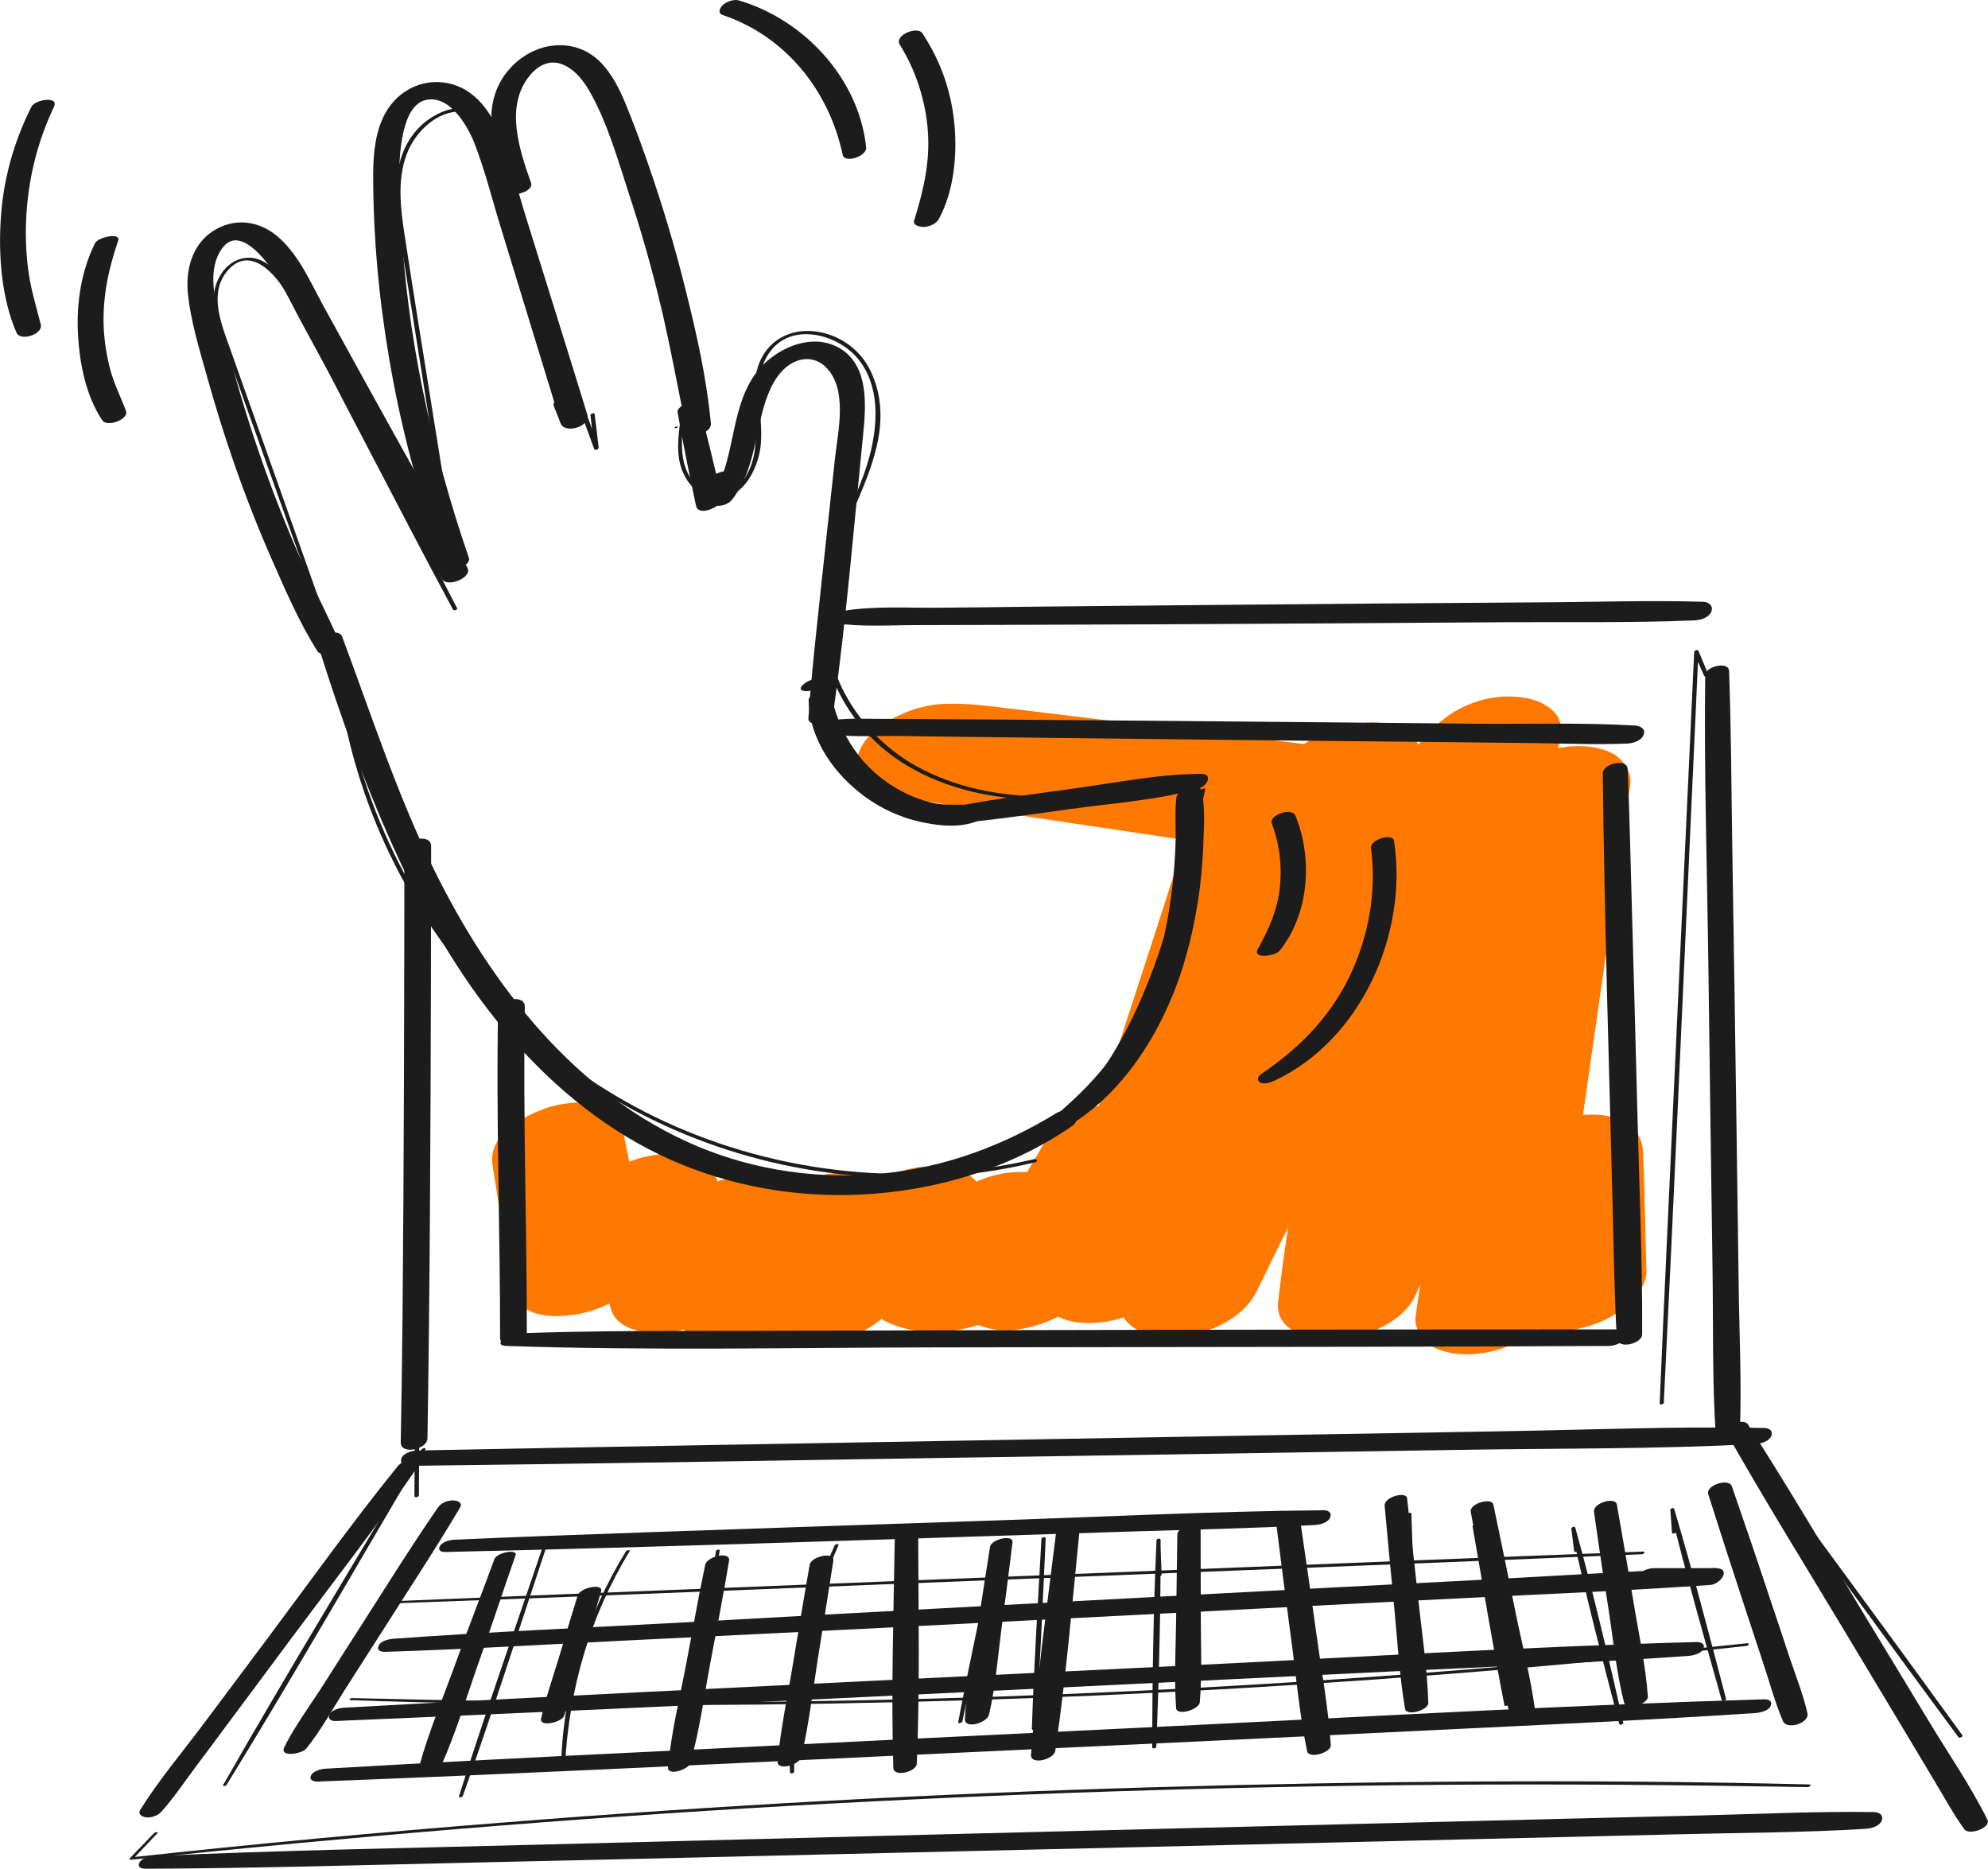 <svg width="449" height="422" viewBox="0 0 449 422" fill="none" xmlns="http://www.w3.org/2000/svg">
<g clip-path="url(#clip0_1206_17810)">
<path d="M111.248 263.145C112.768 272.848 114.289 282.551 115.948 292.208C116.225 293.733 118.16 295.258 119.405 295.905C121.893 297.245 124.935 297.337 127.7 297.106C133.506 296.69 139.405 294.287 143.461 289.99C148.714 284.446 153.922 278.901 159.175 273.402C149.959 274.095 140.696 274.835 131.479 275.528C133.691 282.274 135.857 289.066 138.069 295.812C139.59 300.525 145.995 301.218 150.005 300.941C155.535 300.571 162.355 298.215 165.95 293.687C169.913 288.65 173.876 283.614 177.84 278.577C168.531 279.27 159.175 279.964 149.866 280.657C151.203 286.756 152.539 292.855 153.876 298.954C154.244 300.571 156.088 302.096 157.424 302.836C159.959 304.222 163.093 304.36 165.904 304.176C171.71 303.76 177.932 301.357 181.895 296.875C187.517 290.545 193.186 284.168 198.808 277.838C189.453 278.531 180.144 279.224 170.789 279.917C171.526 285.97 172.217 292.023 172.955 298.123C173.139 299.694 175.259 301.357 176.503 302.004C179.038 303.39 182.172 303.529 184.983 303.344C190.881 302.928 196.919 300.479 200.974 296.043C206.965 289.482 212.956 282.967 218.993 276.406C209.822 275.343 200.697 274.28 191.527 273.217C188.716 278.115 188.531 284.584 191.158 289.621C194.891 296.736 201.619 300.387 209.592 300.756C219.316 301.218 230.284 296.736 236.505 289.112C240.791 283.891 243.556 276.637 240.975 269.983C230.791 273.31 220.652 276.637 210.467 279.917C212.495 284.908 214.569 289.944 216.597 294.934C218.716 300.156 225.86 300.941 230.652 300.109C236.92 299 243.233 295.951 246.551 290.268C252.588 279.825 258.395 269.29 264.432 258.847C254.524 259.587 244.616 260.28 234.754 261.019C234.938 270.907 234.8 280.795 234.892 290.73C234.938 297.383 241.759 299.093 247.289 298.723C250.745 298.492 254.386 297.614 257.427 295.951C260.285 294.334 264.11 291.977 265.216 288.697C276.967 253.719 288.35 218.648 300.286 183.716C289.871 184.317 279.456 184.918 269.041 185.518C262.819 210.192 257.105 235.005 251.114 259.772C250.469 262.498 252.957 265.686 255.169 266.841C257.934 268.227 260.93 268.597 264.017 268.412C270.792 268.042 279.317 264.623 282.359 257.969C294.986 230.153 307.613 202.291 320.194 174.475C310.102 174.152 300.009 173.828 289.963 173.459C280.608 203.816 271.114 234.127 261.667 264.485C258.994 273.125 256.275 281.766 253.602 290.406C252.681 293.317 252.266 295.905 254.478 298.446C256.552 300.849 260.607 301.911 263.603 301.958C271.114 302.05 280.423 298.631 283.926 291.423C292.498 273.911 301.069 256.445 309.687 238.933C317.429 223.176 324.895 207.143 334.158 192.218C334.388 191.895 334.573 191.525 334.803 191.202C335.863 189.538 335.172 190.693 334.48 191.664C335.218 190.555 335.955 189.446 336.692 188.337C337.983 186.489 339.273 184.64 340.656 182.838C343.605 178.911 346.739 175.122 350.103 171.472C340.564 170.178 330.978 168.838 321.439 167.544C308.535 199.103 298.903 232.094 292.866 265.686C291.161 275.066 289.779 284.446 288.673 293.918C287.843 300.849 296.415 302.836 301.53 302.512C308.166 302.142 317.06 298.769 319.872 292.116C332.13 263.098 344.481 234.127 356.785 205.11C360.334 196.746 363.882 188.429 367.385 180.066C356.923 180.667 346.462 181.221 336.047 181.822C330.609 220.265 325.171 258.709 319.733 297.198C319.319 300.017 321.346 302.974 323.743 304.222C326.508 305.608 329.503 305.931 332.545 305.793C339.918 305.377 346.969 301.865 350.84 295.396C357.292 284.63 363.744 273.864 370.288 263.191C359.873 263.791 349.458 264.392 339.043 264.993C339.227 273.957 339.457 282.875 339.688 291.839C339.78 295.027 340.932 297.337 343.743 298.954C346.739 300.71 351.301 300.987 354.665 300.433C358.859 299.694 363.237 298.261 366.509 295.489C368.813 293.502 371.901 290.499 371.855 287.218C371.624 278.254 371.44 269.336 371.117 260.372C370.887 253.441 364.251 251.362 358.214 251.732C350.794 252.148 343.697 255.659 339.872 262.174C333.513 272.986 327.015 283.706 320.563 294.426C330.932 293.825 341.301 293.225 351.67 292.578C357.2 254.134 362.684 215.691 368.214 177.247C368.629 174.383 366.601 171.379 364.159 170.132C361.394 168.699 358.352 168.376 355.264 168.515C348.582 168.884 339.734 172.303 336.877 179.003C324.434 208.113 312.268 237.131 300.009 266.194C296.507 274.557 292.912 282.875 289.364 291.238C299.779 290.637 310.148 290.037 320.563 289.436C323.558 264.808 328.443 240.457 335.218 216.615C334.941 217.585 334.665 218.556 334.388 219.526C339.273 202.337 345.08 185.426 351.854 168.884C352.914 166.297 353.098 162.924 350.979 160.752C348.997 158.719 346.416 157.841 343.651 157.471C336.139 156.455 328.305 159.458 323.19 165.003C310.839 178.356 301.346 194.205 293.004 210.285C284.387 226.919 276.414 243.877 268.211 260.696C263.326 270.676 258.441 280.657 253.556 290.637C263.649 290.961 273.787 291.33 283.88 291.654C293.281 261.296 302.682 230.985 312.129 200.628C314.802 191.987 317.475 183.347 320.194 174.66C321.116 171.749 321.531 169.161 319.319 166.62C317.245 164.264 313.189 163.155 310.24 163.155C302.959 163.108 293.235 166.389 289.917 173.643C277.244 201.459 264.616 229.276 251.943 257.092C262.358 256.491 272.727 255.89 283.142 255.29C289.133 230.569 295.355 205.849 301.069 181.036C301.714 178.31 299.272 175.122 297.014 173.967C294.249 172.534 291.253 172.211 288.166 172.396C284.617 172.581 280.838 173.459 277.751 175.261C274.801 176.924 270.884 179.465 269.824 182.838C258.672 218.047 246.966 253.072 235.675 288.188C245.768 287.495 255.907 286.848 265.999 286.155C265.815 276.221 265.354 266.333 265.262 256.398C265.169 249.93 258.533 248.451 253.188 248.821C246.413 249.329 239.132 252.471 235.583 258.57C229.5 269.013 223.233 279.317 217.196 289.805C227.196 288.234 237.15 286.71 247.15 285.139C245.077 280.148 243.049 275.112 240.975 270.122C238.256 263.468 228.348 263.976 222.772 265.963C219.177 267.257 215.26 269.059 212.864 272.155C211.205 274.28 209.361 277.237 210.467 280.056C210.836 280.98 211.066 281.858 211.159 282.828C211.066 281.95 210.974 281.073 210.928 280.241C211.02 281.766 210.836 283.244 210.375 284.723C210.652 283.845 210.928 282.921 211.205 282.043C210.928 282.782 210.606 283.429 210.283 284.122C209.453 285.97 212.172 281.95 210.79 283.429C208.67 285.647 212.495 282.089 211.573 282.828C209.269 284.677 214.984 281.026 212.772 282.089C215.859 280.888 216.689 280.518 215.168 281.073C216.182 280.841 217.196 280.564 218.21 280.333C216.735 280.518 217.472 280.518 220.468 280.195C219.085 280.102 219.684 280.195 222.357 280.426C222.173 280.379 221.988 280.333 221.85 280.287C220.652 279.917 221.159 280.102 223.325 280.795C222.772 280.379 222.035 280.102 221.481 279.733C222.219 280.287 222.956 280.841 223.74 281.396C222.403 280.379 221.389 279.178 220.514 277.792C220.975 278.531 221.389 279.27 221.85 280.01C220.928 278.393 220.375 276.683 220.145 274.881C220.237 275.759 220.283 276.591 220.375 277.468C220.283 275.99 220.375 274.604 220.79 273.217C220.514 274.095 220.237 274.973 219.961 275.897C220.191 275.204 220.514 274.557 220.882 273.911C222.127 271.739 222.035 268.273 220.145 266.425C218.256 264.531 215.767 263.791 213.14 263.514C206.089 262.683 198.209 265.455 193.37 270.722C187.379 277.284 181.388 283.845 175.397 290.36C184.752 289.667 194.061 288.974 203.416 288.281C202.679 282.228 201.988 276.175 201.25 270.075C201.066 268.504 198.946 266.841 197.702 266.194C195.167 264.808 192.034 264.669 189.222 264.854C183.416 265.27 177.194 267.673 173.231 272.155C167.609 278.485 161.94 284.861 156.318 291.192C165.673 290.499 174.982 289.805 184.337 289.112C183.001 283.013 181.619 276.914 180.282 270.815C179.913 269.198 178.07 267.673 176.734 266.933C174.199 265.547 171.065 265.409 168.3 265.593C162.816 265.963 155.857 268.32 152.309 272.848C148.392 277.884 144.475 282.967 140.557 288.003C149.866 287.31 159.129 286.617 168.438 285.878C166.18 279.132 163.922 272.386 161.664 265.64C160.097 261.019 153.83 260.326 149.82 260.603C144.014 261.019 137.977 263.422 133.967 267.765C128.806 273.356 123.644 278.947 118.483 284.538C127.654 283.799 136.825 283.059 145.995 282.366C144.244 272.755 142.262 263.191 140.373 253.58C139.866 251.085 136.318 249.699 134.29 249.283C130.88 248.59 126.548 249.144 123.276 250.253C117.746 252.286 110.142 256.398 111.248 263.145Z" fill="#FF7900"/>
<path d="M220.974 161.166C220.191 161.028 219.408 160.935 218.578 160.75C220.145 161.444 221.712 162.137 223.279 162.876C223.002 162.599 222.726 162.368 222.495 162.09C216.781 156.499 206.135 159.364 200.329 163.015C197.471 164.817 194.937 166.988 193.877 170.269C192.817 173.55 194.153 176.276 197.195 177.893C201.481 180.157 206.965 180.619 211.665 181.358C215.583 181.959 219.5 182.513 223.417 183.114C231.712 184.362 240.007 185.563 248.302 186.811C258.948 188.382 269.547 189.999 280.193 191.57C284.294 192.171 288.35 192.771 292.451 193.326C294.571 193.649 296.691 193.926 298.811 194.25C302.037 194.712 305.217 194.388 308.443 194.157C312.037 193.88 315.77 192.171 318.719 190.23C321.162 188.613 323.973 186.349 325.033 183.484C325.77 181.543 326.047 179.602 325.54 177.569C324.756 174.427 321.208 172.672 318.489 171.794C313.466 170.176 308.166 169.761 302.959 169.068C298.719 168.513 294.479 168.005 290.239 167.497C282.082 166.526 273.879 165.556 265.722 164.539C257.565 163.569 249.362 162.599 241.205 161.582C236.966 161.074 232.726 160.566 228.486 160.057C221.02 159.179 213.232 157.886 205.905 160.335C211.066 164.216 216.274 168.051 221.435 171.932C221.62 171.701 221.85 171.516 222.08 171.285C217.749 173.411 213.37 175.536 209.039 177.662C206.827 177.847 206.458 177.939 207.933 177.893C214.108 177.754 221.297 175.167 225.168 170.223C226.228 168.883 227.518 166.757 226.735 164.909C225.675 162.599 223.325 161.536 220.974 161.166Z" fill="#FF7900"/>
<path d="M91.339 191.94C91.293 226.641 91.247 261.295 90.924 295.996C90.832 305.884 90.694 315.819 90.51 325.707C90.464 328.618 96.501 327.324 96.547 324.829C97.1 290.174 97.238 255.473 97.33 220.819C97.33 210.885 97.376 200.95 97.376 191.062C97.376 188.105 91.339 189.445 91.339 191.94Z" fill="#1C1C1C"/>
<path d="M92.307 331.02C131.801 330.557 171.342 329.911 210.836 329.264C250.33 328.663 289.871 328.062 329.365 327.415C351.716 327.046 374.159 327.277 396.464 326.075C397.662 326.029 399.505 325.567 400.058 324.273C400.565 323.026 399.459 322.471 398.399 322.471C378.675 322.056 358.859 322.887 339.135 323.211C319.365 323.534 299.594 323.904 279.87 324.227C240.33 324.92 200.836 325.613 161.295 326.307C138.944 326.722 116.547 327.092 94.196 327.554C93.09 327.6 91.155 328.109 90.694 329.264C90.233 330.511 91.247 331.02 92.307 331.02Z" fill="#1C1C1C"/>
<path d="M385.127 152.433C384.851 174.796 385.588 197.16 385.865 219.524C386.141 241.888 386.464 264.251 386.786 286.615C386.971 299.137 386.694 311.797 387.524 324.319C387.662 326.722 392.869 325.382 392.962 323.395C393.376 312.259 392.823 301.031 392.685 289.849C392.547 278.668 392.362 267.486 392.224 256.304C391.902 233.94 391.579 211.576 391.21 189.213C391.026 176.645 390.98 164.077 390.519 151.509C390.381 149.198 385.173 150.538 385.127 152.433Z" fill="#1C1C1C"/>
<path d="M89.818 331.112C79.68 343.634 70.233 356.849 60.601 369.74C55.762 376.209 50.923 382.678 46.084 389.147C41.291 395.57 35.9 401.9 31.66 408.738C31.061 409.755 32.167 410.263 32.95 410.402C34.102 410.54 35.623 410.032 36.407 409.154C39.264 406.012 41.66 402.362 44.195 398.989C46.591 395.801 48.941 392.659 51.292 389.47C56.131 383.002 60.923 376.533 65.762 370.018C75.394 357.08 85.394 344.281 94.519 330.973C95.21 329.957 93.782 329.587 93.09 329.587C91.892 329.541 90.602 330.188 89.818 331.112Z" fill="#1C1C1C"/>
<path d="M389.828 323.35C398.261 338.321 407.386 352.968 416.234 367.708C420.888 375.47 425.589 383.279 430.244 391.042C432.456 394.738 434.668 398.435 436.88 402.131C439.092 405.782 441.166 409.663 443.654 413.082C444.714 414.561 449.783 412.759 448.862 410.911C444.991 403.102 439.875 395.755 435.405 388.316C430.889 380.83 426.326 373.299 421.764 365.813C412.824 351.074 404.114 336.149 394.759 321.64C393.837 320.162 388.998 321.918 389.828 323.35Z" fill="#1C1C1C"/>
<path d="M32.858 422.001C58.158 421.908 83.459 421.123 108.759 420.568C134.059 420.014 159.406 419.413 184.706 418.812C235.03 417.657 285.354 416.456 335.678 415.255C349.965 414.931 364.205 414.561 378.491 414.238C392.731 413.868 407.063 413.868 421.303 412.99C422.547 412.898 424.437 412.482 424.99 411.142C425.497 409.895 424.391 409.202 423.239 409.202C410.519 409.017 397.754 409.617 385.035 409.941C372.454 410.264 359.873 410.542 347.292 410.865C321.991 411.512 296.645 412.113 271.345 412.759C221.021 414.007 170.696 415.301 120.372 416.595C91.846 417.334 63.228 417.842 34.702 419.136C33.734 419.182 31.89 419.644 31.476 420.661C31.015 421.723 31.983 422.001 32.858 422.001Z" fill="#1C1C1C"/>
<path d="M98.897 340.446C92.814 349.271 87.145 358.374 81.385 367.384C78.574 371.774 75.763 376.117 72.998 380.507C70.094 385.081 66.684 389.609 64.242 394.461C62.951 397.002 68.205 396.032 69.127 394.923C72.398 390.903 74.979 386.144 77.744 381.8C80.694 377.18 83.689 372.513 86.639 367.892C92.445 358.743 98.436 349.687 103.92 340.4C104.565 339.291 103.229 338.829 102.353 338.829C101.063 338.782 99.634 339.383 98.897 340.446Z" fill="#1C1C1C"/>
<path d="M385.818 337.442C388.537 345.99 391.302 354.538 394.114 363.087C395.496 367.291 396.879 371.496 398.261 375.655C399.69 379.952 400.888 384.48 402.685 388.638C403.607 390.764 408.768 389.101 408.215 386.836C407.201 382.447 405.45 378.104 404.022 373.806C402.639 369.602 401.257 365.443 399.828 361.238C397.017 352.69 394.113 344.188 391.164 335.686C390.519 333.653 385.173 335.409 385.818 337.442Z" fill="#1C1C1C"/>
<path d="M100.694 350.474C151.756 349.319 202.817 347.517 253.833 345.899C268.211 345.437 282.589 345.16 296.968 344.375C298.074 344.328 299.963 343.866 300.424 342.665C300.885 341.51 299.871 341.002 298.857 341.048C273.188 341.279 247.473 342.619 221.804 343.451C196.412 344.282 171.019 345.16 145.673 346.038C131.294 346.546 116.916 347.055 102.538 347.701C101.57 347.748 99.773 348.21 99.312 349.226C98.851 350.243 99.819 350.52 100.694 350.474Z" fill="#1C1C1C"/>
<path d="M71.707 402.317C114.059 400.699 156.364 398.62 198.67 396.633C240.837 394.646 283.004 392.706 325.217 390.626C348.997 389.471 372.823 388.409 396.556 386.838C397.616 386.745 399.459 386.329 399.92 385.22C400.381 384.111 399.413 383.696 398.399 383.742C356.048 384.989 313.742 387.392 271.437 389.471C229.27 391.504 187.057 393.584 144.889 395.663C121.11 396.818 97.33 398.019 73.551 399.406C72.537 399.452 70.694 399.914 70.233 400.977C69.772 401.947 70.74 402.317 71.707 402.317Z" fill="#1C1C1C"/>
<path d="M75.855 388.639C115.58 386.976 155.304 385.128 194.983 383.233C234.708 381.292 274.433 379.398 314.157 377.457C336.554 376.395 358.997 375.517 381.348 373.946C382.408 373.853 384.252 373.437 384.712 372.329C385.173 371.22 384.206 370.804 383.192 370.804C343.467 371.866 303.742 374.408 264.064 376.302C224.339 378.243 184.614 380.137 144.889 382.124C122.492 383.233 100.095 384.388 77.698 385.636C76.684 385.682 74.841 386.144 74.38 387.207C73.966 388.27 74.887 388.685 75.855 388.639Z" fill="#1C1C1C"/>
<path d="M86.915 373.022C106.501 372.421 126.133 371.173 145.719 370.249C165.028 369.325 184.337 368.355 203.601 367.384C242.68 365.398 281.714 363.411 320.793 361.378C342.637 360.223 364.527 359.437 386.325 357.912C388.629 357.727 391.118 354.17 387.523 354.123C382.869 354.123 378.168 354.123 373.514 354.123C372.454 354.123 370.564 354.678 370.15 355.741C369.689 356.896 370.703 357.219 371.67 357.265C376.325 357.496 380.979 357.727 385.634 357.912C386.279 356.618 386.924 355.371 387.569 354.077C368.122 354.724 348.628 356.064 329.227 357.034C309.779 358.051 290.331 359.021 270.838 360.084C232.081 362.163 193.324 364.196 154.567 366.368C132.677 367.569 110.695 368.493 88.805 370.064C87.791 370.157 85.993 370.527 85.532 371.635C85.026 372.698 85.993 373.022 86.915 373.022Z" fill="#1C1C1C"/>
<path d="M111.662 352.091C108.943 359.53 106.04 366.877 103.367 374.316C100.418 382.541 96.915 390.719 94.611 399.129C94.058 401.116 99.127 399.914 99.68 398.62C103.091 391.089 105.441 382.91 108.206 375.148C111.063 367.2 113.644 359.16 116.455 351.167C116.916 349.734 112.215 350.566 111.662 352.091Z" fill="#1C1C1C"/>
<path d="M130.465 360.315C129.036 364.936 127.654 369.556 126.271 374.177C124.889 378.751 123.276 383.372 122.216 388.039C121.755 390.164 126.824 388.917 127.377 387.531C129.082 383.049 130.235 378.289 131.617 373.669C133 368.91 134.382 364.15 135.765 359.345C136.318 357.45 131.018 358.467 130.465 360.315Z" fill="#1C1C1C"/>
<path d="M159.268 353.384C157.655 360.962 156.364 368.632 154.89 376.21C153.461 383.741 151.571 391.411 150.88 399.082C150.696 401.161 155.489 399.636 155.903 398.157C158.023 390.764 159.037 382.909 160.466 375.332C161.894 367.708 163.415 360.13 164.659 352.46C165.028 350.196 159.682 351.443 159.268 353.384Z" fill="#1C1C1C"/>
<path d="M182.863 353.383C181.572 360.776 180.328 368.123 179.13 375.516C177.932 382.863 176.319 390.256 175.628 397.695C175.397 400.051 180.559 398.573 180.973 396.771C182.679 389.516 183.554 381.985 184.706 374.638C185.904 367.245 187.057 359.852 188.209 352.459C188.577 350.287 183.185 351.443 182.863 353.383Z" fill="#1C1C1C"/>
<path d="M202.08 347.885C201.804 364.981 201.251 382.124 201.757 399.174C201.804 401.438 207.011 400.144 207.057 398.25C207.795 381.2 207.426 364.011 207.38 346.961C207.38 344.697 202.08 345.991 202.08 347.885Z" fill="#1C1C1C"/>
<path d="M223.601 349.317C222.587 355.786 221.574 362.255 220.606 368.724C219.638 375.1 218.255 381.662 217.933 388.13C217.795 390.626 222.956 389.055 223.371 387.206C224.846 380.922 225.352 374.222 226.182 367.8C227.058 361.331 227.887 354.862 228.671 348.393C228.993 346.36 223.878 347.561 223.601 349.317Z" fill="#1C1C1C"/>
<path d="M238.487 346.36C236.459 362.948 234.109 379.582 232.864 396.263C232.68 398.666 238.072 397.372 238.348 395.339C240.791 378.797 242.173 362.07 243.832 345.436C244.063 343.172 238.717 344.42 238.487 346.36Z" fill="#1C1C1C"/>
<path d="M265.907 346.499C265.815 352.968 265.723 359.436 265.63 365.905C265.538 372.467 265.17 379.166 265.63 385.728C265.769 387.576 270.838 386.097 270.976 384.388C271.529 377.965 271.207 371.404 271.207 364.981C271.207 358.512 271.161 352.043 271.161 345.575C271.114 343.403 265.907 344.697 265.907 346.499Z" fill="#1C1C1C"/>
<path d="M288.258 344.143C289.318 352.737 290.424 361.285 291.576 369.833C292.728 378.335 293.465 387.022 295.216 395.431C295.585 397.28 300.654 395.801 300.562 394.091C300.009 385.543 298.396 376.949 297.244 368.447C296.046 359.76 294.802 351.073 293.511 342.387C293.189 340.631 287.981 342.11 288.258 344.143Z" fill="#1C1C1C"/>
<path d="M312.728 340.03C313.42 347.7 314.157 355.371 314.894 362.995C315.632 370.572 316.047 378.335 317.337 385.867C317.66 387.669 322.637 386.19 322.591 384.573C322.36 376.949 321.208 369.279 320.379 361.701C319.549 353.938 318.673 346.176 317.798 338.367C317.66 336.657 312.544 338.043 312.728 340.03Z" fill="#1C1C1C"/>
<path d="M332.176 341.416C333.651 349.318 335.126 357.173 336.692 365.074C338.213 372.883 339.273 380.969 341.393 388.685C341.946 390.764 347.015 389.009 346.785 386.929C345.817 379.028 343.697 371.127 342.13 363.318C340.564 355.463 338.904 347.608 337.292 339.799C336.923 338.043 331.854 339.522 332.176 341.416Z" fill="#1C1C1C"/>
<path d="M360.011 341.417C361.025 348.625 362.085 355.787 363.237 362.995C364.343 370.111 365.034 377.457 366.785 384.435C367.246 386.329 372.316 384.85 372.177 383.095C371.67 375.933 370.057 368.678 368.905 361.609C367.707 354.308 366.463 347.008 365.173 339.753C364.85 337.905 359.735 339.384 360.011 341.417Z" fill="#1C1C1C"/>
<path d="M95.671 194.573C95.256 231.677 94.335 268.78 93.874 305.884C93.736 316.511 93.644 327.138 93.597 337.812C93.597 338.32 94.611 338.089 94.611 337.673C94.749 300.524 95.579 263.42 96.224 226.317C96.409 215.689 96.547 205.062 96.685 194.481C96.685 193.926 95.671 194.157 95.671 194.573Z" fill="#1C1C1C"/>
<path d="M385.818 152.295C385.081 150.493 384.344 148.737 383.606 146.981C383.468 146.612 382.685 146.843 382.639 147.212C380.611 191.339 378.537 235.466 376.509 279.546C375.956 291.976 375.357 304.451 374.85 316.927C374.85 317.343 375.772 317.112 375.772 316.788C377.984 272.662 379.874 228.535 381.901 184.454C382.454 172.025 383.053 159.549 383.606 147.12C383.284 147.212 382.961 147.258 382.639 147.351C383.376 149.107 384.113 150.909 384.897 152.665C385.081 152.896 385.957 152.618 385.818 152.295Z" fill="#1C1C1C"/>
<path d="M95.257 327.278C80.233 352.507 64.933 377.643 50.37 403.148C50.186 403.472 51.016 403.333 51.154 403.102C66.546 378.059 81.155 352.553 96.086 327.278C96.317 326.862 95.395 327.001 95.257 327.278Z" fill="#1C1C1C"/>
<path d="M34.84 413.913C32.996 415.808 31.153 417.749 29.31 419.643C29.079 419.92 29.448 420.013 29.632 419.966C78.989 414.791 128.437 410.633 178.024 407.814C227.012 405.042 276.046 403.425 325.125 403.055C352.868 402.824 380.565 403.101 408.308 403.563C408.722 403.563 409.275 402.963 408.63 402.963C359.136 401.761 309.595 402.177 260.1 403.609C210.882 405.042 161.664 407.722 112.584 411.649C84.934 413.821 57.329 416.409 29.771 419.412C29.863 419.504 30.001 419.643 30.093 419.735C31.937 417.795 33.734 415.9 35.577 413.96C35.9 413.636 35.024 413.729 34.84 413.913Z" fill="#1C1C1C"/>
<path d="M388.537 318.684C406.418 343.265 424.253 367.847 442.318 392.29C442.548 392.614 443.47 392.198 443.193 391.828C425.359 367.2 407.294 342.803 389.321 318.314C389.136 318.083 388.353 318.407 388.537 318.684Z" fill="#1C1C1C"/>
<path d="M90.325 362.025C126.824 360.731 163.323 359.206 199.776 357.774C236.275 356.341 272.773 354.909 309.226 353.477C329.78 352.645 350.333 351.859 370.841 350.982C371.21 350.982 371.763 350.381 371.164 350.381C334.665 351.721 298.166 353.246 261.713 354.678C225.214 356.11 188.715 357.589 152.263 359.021C131.709 359.853 111.155 360.639 90.602 361.517C90.279 361.563 89.726 362.071 90.325 362.025Z" fill="#1C1C1C"/>
<path d="M79.173 383.926C120.372 385.358 161.618 385.358 202.771 384.388C243.694 383.417 284.617 381.338 325.448 378.15C348.49 376.348 371.532 374.222 394.482 371.681C394.989 371.635 395.219 370.988 394.574 371.08C353.467 375.424 312.314 378.889 271.022 381.107C230.33 383.325 189.545 384.434 148.806 384.434C125.672 384.434 102.584 384.018 79.449 383.464C79.173 383.417 78.62 383.926 79.173 383.926Z" fill="#1C1C1C"/>
<path d="M122.769 348.764C116.363 367.708 109.681 386.607 103.644 405.69C103.552 406.013 104.427 405.875 104.519 405.597C111.248 386.745 117.285 367.616 123.644 348.579C123.783 348.256 122.861 348.441 122.769 348.764Z" fill="#1C1C1C"/>
<path d="M141.387 350.288C132.492 364.75 127.101 381.708 126.732 398.758C126.732 399.128 127.608 398.943 127.608 398.619C128.529 381.431 133.23 364.981 142.216 350.288C142.447 349.918 141.525 350.057 141.387 350.288Z" fill="#1C1C1C"/>
<path d="M161.71 350.242C159.36 365.49 156.779 380.691 154.751 395.986C154.705 396.401 155.627 396.17 155.673 395.847C158.254 380.645 160.281 365.351 162.539 350.103C162.586 349.78 161.756 349.964 161.71 350.242Z" fill="#1C1C1C"/>
<path d="M188.531 348.949C181.296 364.751 177.425 382.818 178.439 400.238C178.485 400.654 179.36 400.423 179.36 400.099C179.176 382.31 182.171 365.26 189.361 348.949C189.545 348.533 188.669 348.672 188.531 348.949Z" fill="#1C1C1C"/>
<path d="M224.431 350.058C221.712 362.995 218.855 375.933 216.412 388.917C216.32 389.287 217.242 389.102 217.334 388.778C220.191 375.887 222.726 362.857 225.307 349.919C225.399 349.549 224.477 349.734 224.431 350.058Z" fill="#1C1C1C"/>
<path d="M235.215 347.516C234.431 361.839 233.509 376.117 233.049 390.441C233.049 390.857 233.924 390.626 233.97 390.302C234.938 376.025 235.491 361.655 236.182 347.377C236.136 346.961 235.215 347.146 235.215 347.516Z" fill="#1C1C1C"/>
<path d="M262.358 355.602C262.266 352.968 262.128 350.288 262.082 347.654C262.082 347.285 261.206 347.47 261.206 347.793C260.515 363.318 260.239 379.028 260.239 394.6C260.239 395.016 261.16 394.785 261.16 394.461C261.759 378.89 262.174 363.226 262.128 347.654C261.851 347.701 261.529 347.747 261.252 347.793C261.437 350.473 261.483 353.153 261.621 355.833C261.529 356.11 262.358 355.925 262.358 355.602Z" fill="#1C1C1C"/>
<path d="M289.686 344.928C291.115 357.912 292.451 370.896 294.157 383.88C294.203 384.157 295.032 383.926 294.986 383.603C293.696 370.619 292.083 357.635 290.562 344.651C290.516 344.328 289.64 344.559 289.686 344.928Z" fill="#1C1C1C"/>
<path d="M317.89 341.971C318.259 355.833 318.305 369.741 319.042 383.557C319.042 383.926 319.918 383.695 319.918 383.418C319.918 369.556 319.18 355.695 318.766 341.833C318.812 341.417 317.89 341.648 317.89 341.971Z" fill="#1C1C1C"/>
<path d="M332.591 344.697C334.941 358.143 337.153 371.681 339.78 385.081C339.826 385.404 340.748 385.173 340.702 384.804C338.536 371.311 335.909 357.866 333.467 344.42C333.42 344.096 332.499 344.373 332.591 344.697Z" fill="#1C1C1C"/>
<path d="M356.371 350.058C356.186 348.349 355.956 346.639 355.772 344.929C355.495 345.022 355.172 345.114 354.896 345.207C358.076 359.993 361.901 374.732 365.726 389.333C365.818 389.657 366.693 389.38 366.647 389.056C363.283 374.316 359.827 359.484 355.772 344.929C355.679 344.606 354.85 344.883 354.896 345.207C355.126 346.916 355.311 348.626 355.541 350.335C355.587 350.613 356.417 350.382 356.371 350.058Z" fill="#1C1C1C"/>
<path d="M378.537 345.899C378.399 344.19 378.307 342.526 378.168 340.817C377.846 340.909 377.569 340.955 377.247 341.048C380.795 355.418 384.851 369.695 388.86 383.927C388.998 384.343 389.966 384.019 389.828 383.603C386.095 369.28 382.316 354.91 378.122 340.724C378.03 340.355 377.201 340.678 377.247 341.001C377.385 342.711 377.523 344.421 377.615 346.13C377.662 346.5 378.537 346.269 378.537 345.899Z" fill="#1C1C1C"/>
<path d="M112.492 228.165C112.031 252.793 112.953 277.467 112.953 302.095C112.953 305.006 118.99 303.712 118.99 301.217C118.99 276.589 118.114 251.915 118.529 227.287C118.529 224.376 112.538 225.67 112.492 228.165Z" fill="#1C1C1C"/>
<path d="M361.993 174.612C362.361 207.649 363.421 240.687 364.251 273.724C364.481 283.196 364.619 292.715 365.173 302.187C365.311 304.821 370.887 303.481 370.887 301.309C370.979 284.813 370.242 268.272 369.827 251.776C369.412 235.234 368.951 218.739 368.491 202.197C368.214 192.725 368.03 183.206 367.615 173.734C367.569 171.1 361.993 172.44 361.993 174.612Z" fill="#1C1C1C"/>
<path d="M114.474 303.944C147.009 305.053 179.683 304.314 212.218 304.267C244.339 304.221 276.506 304.175 308.627 304.129C326.83 304.082 345.08 304.036 363.283 303.944C364.527 303.944 366.417 303.389 366.924 302.096C367.431 300.848 366.325 300.201 365.172 300.201C332.867 300.201 300.562 300.247 268.303 300.294C235.86 300.34 203.416 300.432 170.973 300.525C152.724 300.571 134.52 300.432 116.271 301.125C114.566 301.218 111.063 303.851 114.474 303.944Z" fill="#1C1C1C"/>
<path d="M241.943 253.903C253.695 246.602 261.805 233.757 266.322 220.866C268.626 214.212 270.147 207.235 271.022 200.258C271.437 196.792 271.714 193.281 271.806 189.815C271.944 186.211 272.128 182.33 271.483 178.772C271.068 176.415 265.907 178.217 265.676 180.158C265.308 183.577 265.63 187.181 265.492 190.647C265.4 193.927 265.123 197.162 264.755 200.396C263.971 207.142 262.635 213.796 260.423 220.219C258.303 226.456 255.446 232.463 251.667 237.869C247.888 243.322 243.233 247.804 238.21 252.101C237.381 252.794 236.735 253.903 237.934 254.596C239.132 255.289 240.883 254.55 241.943 253.903Z" fill="#1C1C1C"/>
<path d="M271.16 174.752C261.483 174.798 251.667 176.831 242.081 178.125C237.196 178.771 232.357 179.465 227.472 180.158C222.726 180.851 217.749 181.59 213.14 182.884C211.343 183.392 209.73 185.933 212.679 185.933C217.426 185.933 222.403 185.287 227.15 184.686C232.035 184.039 236.874 183.392 241.759 182.699C251.344 181.359 261.391 180.712 270.7 178.078C272.635 177.524 274.156 174.705 271.16 174.752Z" fill="#1C1C1C"/>
<path d="M71.799 145.549C76.961 162.137 82.952 178.679 90.279 194.435C96.962 208.759 105.072 222.482 115.487 234.45C125.396 245.862 137.47 255.658 151.341 261.85C164.936 267.903 179.821 270.49 194.66 269.751C211.389 268.919 228.394 263.837 242.219 254.226C243.187 253.533 243.602 252.193 242.634 251.315C241.62 250.437 239.685 250.714 238.671 251.315C226.459 258.8 213.325 263.652 199.038 265.038C185.075 266.378 170.604 264.345 157.609 258.893C130.142 247.387 110.879 222.482 98.022 196.376C89.68 179.372 83.874 161.444 77.284 143.793C76.5 141.668 71.154 143.424 71.799 145.549Z" fill="#1C1C1C"/>
<path d="M76.823 145.364C74.38 139.635 71.431 134.09 68.85 128.407C66.269 122.677 63.919 116.901 61.707 111.079C57.329 99.482 53.642 87.699 50.647 75.686C49.31 70.279 46.822 63.487 49.08 58.035C49.863 56.187 51.292 54.061 53.55 54.292C55.808 54.569 57.744 56.464 59.218 58.081C63.182 62.517 65.624 68.339 68.481 73.514C71.707 79.475 74.979 85.389 78.205 91.35C85.394 104.472 92.353 117.733 99.773 130.717C100.971 132.796 106.731 130.486 105.579 128.222C98.528 114.868 91.063 101.792 83.781 88.577C80.233 82.108 76.638 75.639 73.09 69.171C70.233 63.949 67.652 57.896 63.182 53.83C59.218 50.18 53.873 49.025 48.988 51.658C43.78 54.431 41.937 60.253 42.398 65.844C42.997 72.451 45.117 79.059 46.868 85.435C48.711 91.996 50.739 98.511 52.997 104.98C55.532 112.235 58.343 119.397 61.431 126.42C64.518 133.397 67.606 140.605 71.707 147.074C72.675 148.599 77.606 147.12 76.823 145.364Z" fill="#1C1C1C"/>
<path d="M105.902 126.004C97.468 101.33 91.846 75.871 90.556 49.764C90.279 44.127 89.818 38.259 90.602 32.668C91.063 29.433 92.169 23.704 95.948 22.641C101.34 21.163 105.533 28.232 107.1 32.206C109.543 38.444 111.155 45.051 113.137 51.474C117.653 66.167 122.124 80.861 126.64 95.554C128.575 94.722 130.511 93.891 132.4 93.105C131.755 92.089 131.11 91.072 130.511 90.056C129.451 88.3 124.29 89.778 125.119 91.811C125.626 93.059 126.133 94.307 126.594 95.554C127.608 98.142 133.46 96.293 132.631 93.567C128.115 78.874 123.506 64.227 118.944 49.533C116.87 42.925 115.211 35.995 112.538 29.572C110.28 24.166 106.271 19.36 100.141 18.621C94.888 17.974 89.911 20.654 87.238 25.182C84.841 29.248 84.334 34.331 84.288 38.952C84.242 52.952 85.533 67.091 87.883 80.907C90.602 96.848 94.703 112.65 100.648 127.667C101.478 129.516 106.501 127.806 105.902 126.004Z" fill="#1C1C1C"/>
<path d="M119.958 41.354C117.377 34.008 114.059 24.351 119.359 17.42C121.248 14.925 123.967 13.307 127.055 14.555C129.958 15.71 132.032 18.529 133.46 21.162C137.285 28.047 139.544 36.087 141.986 43.572C144.705 51.797 147.101 60.16 149.129 68.616C151.433 78.181 153.092 87.838 155.166 97.448C155.627 99.528 160.742 97.772 160.558 95.693C159.636 85.62 157.378 75.593 154.936 65.797C152.539 56.094 149.682 46.529 146.41 37.103C144.797 32.483 143.138 27.862 141.249 23.334C139.912 20.1 138.207 16.727 135.765 14.185C130.142 8.363 121.386 9.241 115.81 14.786C107.837 22.779 111.294 33.823 114.796 43.018C115.534 44.866 120.603 43.156 119.958 41.354Z" fill="#1C1C1C"/>
<path d="M165.212 112.973C170.19 106.873 170.42 98.88 172.586 91.625C173.646 88.114 175.305 84.279 178.485 82.246C181.158 80.536 184.384 80.675 186.642 83.031C191.434 87.975 189.315 97.124 188.623 103.177C187.656 112.233 186.642 121.29 185.674 130.346C184.568 140.927 183.324 151.462 182.586 162.09C182.402 164.585 187.886 163.245 188.162 161.166C191.112 140.28 192.817 119.164 194.937 98.187C195.582 91.764 196.273 82.985 190.098 78.919C183.37 74.483 174.153 79.011 170.19 85.018C164.659 93.381 166.18 104.286 160.512 112.603C159.867 113.573 161.019 114.128 161.802 114.22C162.908 114.313 164.521 113.851 165.212 112.973Z" fill="#1C1C1C"/>
<path d="M153.046 93.151C154.29 100.174 155.673 107.151 157.194 114.175C157.747 116.716 162.171 114.59 162.908 113.297C163.922 111.541 164.89 109.877 165.627 107.983C166.641 105.349 161.756 106.504 160.834 107.613C159.406 109.323 158.346 111.217 157.24 113.158C159.129 112.881 161.065 112.557 162.954 112.28C161.387 105.349 159.728 98.418 157.885 91.58C157.516 89.916 152.723 91.441 153.046 93.151Z" fill="#1C1C1C"/>
<path d="M182.218 156.084C183.969 156.084 187.287 153.404 184.015 153.404C182.31 153.404 178.946 156.084 182.218 156.084Z" fill="#1C1C1C"/>
<path d="M182.632 158.071C182.771 167.035 188.531 175.029 195.628 180.112C199.177 182.653 203.324 184.548 207.564 185.518C211.942 186.534 217.564 187.181 221.666 184.963C222.772 184.363 224.339 182.145 222.034 181.868C217.979 181.406 214.108 182.191 210.053 181.175C206.32 180.204 202.771 178.495 199.684 176.184C193.232 171.425 189.361 164.587 187.656 156.824C187.287 155.16 182.632 156.593 182.632 158.071Z" fill="#1C1C1C"/>
<path d="M188.577 140.744C194.753 141.622 201.204 141.16 207.426 141.16C213.693 141.16 219.961 141.114 226.228 141.114C238.901 141.067 251.621 141.021 264.294 140.975C289.364 140.836 314.434 140.698 339.504 140.513C353.836 140.42 368.306 140.698 382.638 140.097C384.021 140.051 385.91 139.543 386.51 138.11C387.063 136.77 385.818 135.892 384.62 135.892C371.947 135.523 359.228 135.985 346.554 136.031C333.881 136.123 321.162 136.216 308.489 136.308C283.419 136.539 258.349 136.724 233.279 137.001C226.228 137.094 219.223 137.186 212.172 137.232C205.029 137.325 197.425 136.77 190.374 137.972C189.315 138.156 185.858 140.374 188.577 140.744Z" fill="#1C1C1C"/>
<path d="M185.812 165.556C191.481 166.619 197.61 166.111 203.324 166.203C209.315 166.295 215.26 166.388 221.251 166.434C232.91 166.573 244.524 166.711 256.183 166.85C279.778 167.127 303.373 167.358 326.969 167.589C333.697 167.682 340.471 167.728 347.2 167.82C353.928 167.913 360.702 168.19 367.431 167.913C368.767 167.866 370.61 167.358 371.21 165.972C371.763 164.632 370.518 163.939 369.366 163.847C357.476 163.153 345.448 163.523 333.513 163.431C321.853 163.338 310.24 163.2 298.581 163.107C274.985 162.876 251.39 162.691 227.795 162.507C221.067 162.46 214.292 162.414 207.564 162.368C204.2 162.368 200.836 162.322 197.425 162.322C194.107 162.322 190.835 162.137 187.563 162.738C186.503 162.969 183.093 165.048 185.812 165.556Z" fill="#1C1C1C"/>
<path d="M76.915 149.108C68.527 125.451 60.14 101.793 51.753 78.135C49.863 72.868 47.144 66.03 51.43 61.086C56.545 55.171 62.444 62.102 64.933 66.63C70.97 77.535 76.546 88.717 82.353 99.714C88.989 112.374 95.533 125.081 102.307 137.649C102.492 138.019 103.413 137.695 103.229 137.326C96.777 124.757 90.095 112.282 83.505 99.76C80.233 93.522 76.915 87.238 73.643 81C70.693 75.409 68.067 69.495 64.656 64.228C62.49 60.901 59.08 57.389 54.748 58.359C50.785 59.237 48.435 63.35 48.25 67.185C47.974 73.145 51.2 79.337 53.135 84.835C55.486 91.443 57.836 98.004 60.186 104.612C65.486 119.536 70.832 134.415 76.131 149.339C76.224 149.663 77.053 149.385 76.915 149.108Z" fill="#1C1C1C"/>
<path d="M103.551 129.932C99.634 104.288 95.302 78.736 91.385 53.091C90.463 47.131 89.68 40.662 91.846 34.84C93.736 29.803 98.666 24.952 104.335 25.183C106.501 25.275 106.777 26.153 107.469 28.001C107.976 29.434 108.529 30.866 109.035 32.299C110.188 35.487 111.34 38.629 112.492 41.817C114.704 47.87 116.916 53.923 119.082 59.93C124.105 73.745 129.128 87.561 134.198 101.377C134.382 101.839 135.257 101.469 135.211 101.053C134.935 98.512 134.612 96.017 134.29 93.475C134.244 93.152 133.322 93.383 133.368 93.753C133.645 96.294 133.921 98.789 134.198 101.33C134.52 101.238 134.843 101.099 135.211 101.007C130.326 87.469 125.349 73.93 120.418 60.438C118.022 53.831 115.579 47.177 113.183 40.569C112.031 37.381 110.879 34.239 109.727 31.051C109.082 29.341 108.482 27.586 107.837 25.876C107.423 24.721 107.284 24.767 106.04 24.536C101.938 23.797 97.837 25.737 94.888 28.556C91.063 32.299 89.588 37.428 89.45 42.695C89.311 48.933 90.648 55.171 91.616 61.316C92.722 68.247 93.828 75.224 94.934 82.155C97.468 98.189 100.003 114.176 102.63 130.163C102.676 130.579 103.598 130.302 103.551 129.932Z" fill="#1C1C1C"/>
<path d="M152.585 96.709C152.862 96.709 153.415 96.293 152.862 96.293C152.585 96.293 152.032 96.709 152.585 96.709Z" fill="#1C1C1C"/>
<path d="M153.737 94.399C153.184 98.511 152.539 103.039 154.383 106.967C155.719 109.831 158.254 112.234 161.526 112.465C167.194 112.881 170.466 107.151 171.526 102.346C173.185 94.768 168.807 85.25 174.475 78.735C179.637 72.82 189.545 75.731 193.877 81.138C199.499 88.161 198.071 98.557 195.352 106.412C192.356 115.099 187.425 123.139 185.812 132.288C183.001 148.413 190.974 164.678 204.891 172.903C223.233 183.807 245.537 180.943 265.584 177.985C266.137 177.893 266.368 177.107 265.63 177.246C246.736 179.926 226.366 182.791 208.578 173.873C193.278 166.203 183.969 149.661 186.734 132.472C189.315 116.67 204.338 100.544 196.734 84.002C194.292 78.689 189.038 75.131 183.231 74.761C177.517 74.391 172.632 77.626 171.065 83.217C168.853 91.21 172.909 99.666 168.623 107.29C166.088 111.818 160.788 113.482 156.963 109.231C153.231 105.165 153.876 99.296 154.475 94.214C154.567 93.983 153.784 94.168 153.737 94.399Z" fill="#1C1C1C"/>
<path d="M77.329 159.965C82.03 186.164 95.072 210.653 114.013 229.321C133.691 248.727 159.452 261.064 186.734 264.761C202.402 266.886 218.44 266.193 233.832 262.45C234.477 262.312 234.247 261.619 233.602 261.757C205.813 268.226 176.134 265.269 150.189 253.302C126.087 242.166 106.04 223.314 92.952 200.257C85.809 187.689 80.786 173.966 78.159 159.688C78.113 159.411 77.283 159.642 77.329 159.965Z" fill="#1C1C1C"/>
<path d="M271.299 178.402C265.492 204.508 259.363 233.387 239.685 252.886C239.27 253.302 240.192 253.255 240.468 253.024C250.468 243.876 256.782 231.03 261.39 218.462C266.183 205.386 269.317 191.801 272.22 178.217C272.266 177.893 271.391 178.078 271.299 178.402Z" fill="#1C1C1C"/>
<path d="M287.244 185.979C288.995 190.646 289.594 195.59 289.041 200.534C288.488 205.617 286.553 209.868 284.11 214.258C282.728 216.706 288.074 215.875 288.995 214.72C295.677 206.403 296.553 193.927 292.59 184.224C291.806 182.237 286.507 184.039 287.244 185.979Z" fill="#1C1C1C"/>
<path d="M309.641 191.57C310.977 201.504 309.042 211.808 304.664 220.772C300.194 229.875 293.327 236.806 284.986 242.443C284.294 242.905 283.695 243.69 284.479 244.337C285.262 245.03 286.967 244.43 287.705 244.106C307.429 234.958 318.074 210.792 314.848 189.86C314.572 188.058 309.364 189.537 309.641 191.57Z" fill="#1C1C1C"/>
<path d="M7.097 24.12C3.134 31.975 0.737 40.523 0.184 49.302C-0.369 57.665 0.323 67.368 3.733 75.131C4.608 77.164 9.724 75.501 9.217 73.329C8.203 69.263 6.959 65.335 6.406 61.177C5.853 57.065 5.715 52.906 5.945 48.794C6.406 40.245 8.526 31.79 12.212 24.073C13.318 21.624 7.927 22.456 7.097 24.12Z" fill="#1C1C1C"/>
<path d="M21.475 54.893C18.388 61.085 17.235 68.385 17.604 75.27C17.927 81.831 19.355 89.409 23.134 94.954C24.194 96.525 29.217 94.723 28.434 92.736C27.236 89.594 25.761 86.683 24.886 83.402C24.056 80.214 23.549 76.933 23.411 73.606C23.18 66.953 24.517 60.669 26.683 54.385C27.374 52.398 22.166 53.553 21.475 54.893Z" fill="#1C1C1C"/>
<path d="M163.185 3.373C177.425 8.178 187.241 20.423 190.328 34.978C190.743 36.965 195.858 35.301 195.628 33.268C193.969 17.651 181.572 4.436 166.871 0.092C165.719 -0.231 164.06 0.37 163.231 1.155C162.632 1.709 161.986 2.957 163.185 3.373Z" fill="#1C1C1C"/>
<path d="M203.232 10.119C206.827 15.849 209.039 22.687 209.546 29.433C210.099 36.595 208.578 43.018 206.458 49.81C206.089 51.011 208.071 51.289 208.762 51.242C210.007 51.15 211.481 50.549 212.08 49.394C215.491 43.018 216.228 34.886 215.537 27.816C214.799 20.423 212.403 13.677 208.301 7.485C207.149 5.822 201.896 7.947 203.232 10.119Z" fill="#1C1C1C"/>
</g>
<defs>
<clipPath id="clip0_1206_17810">
<rect width="449" height="422" fill="white"/>
</clipPath>
</defs>
</svg>
